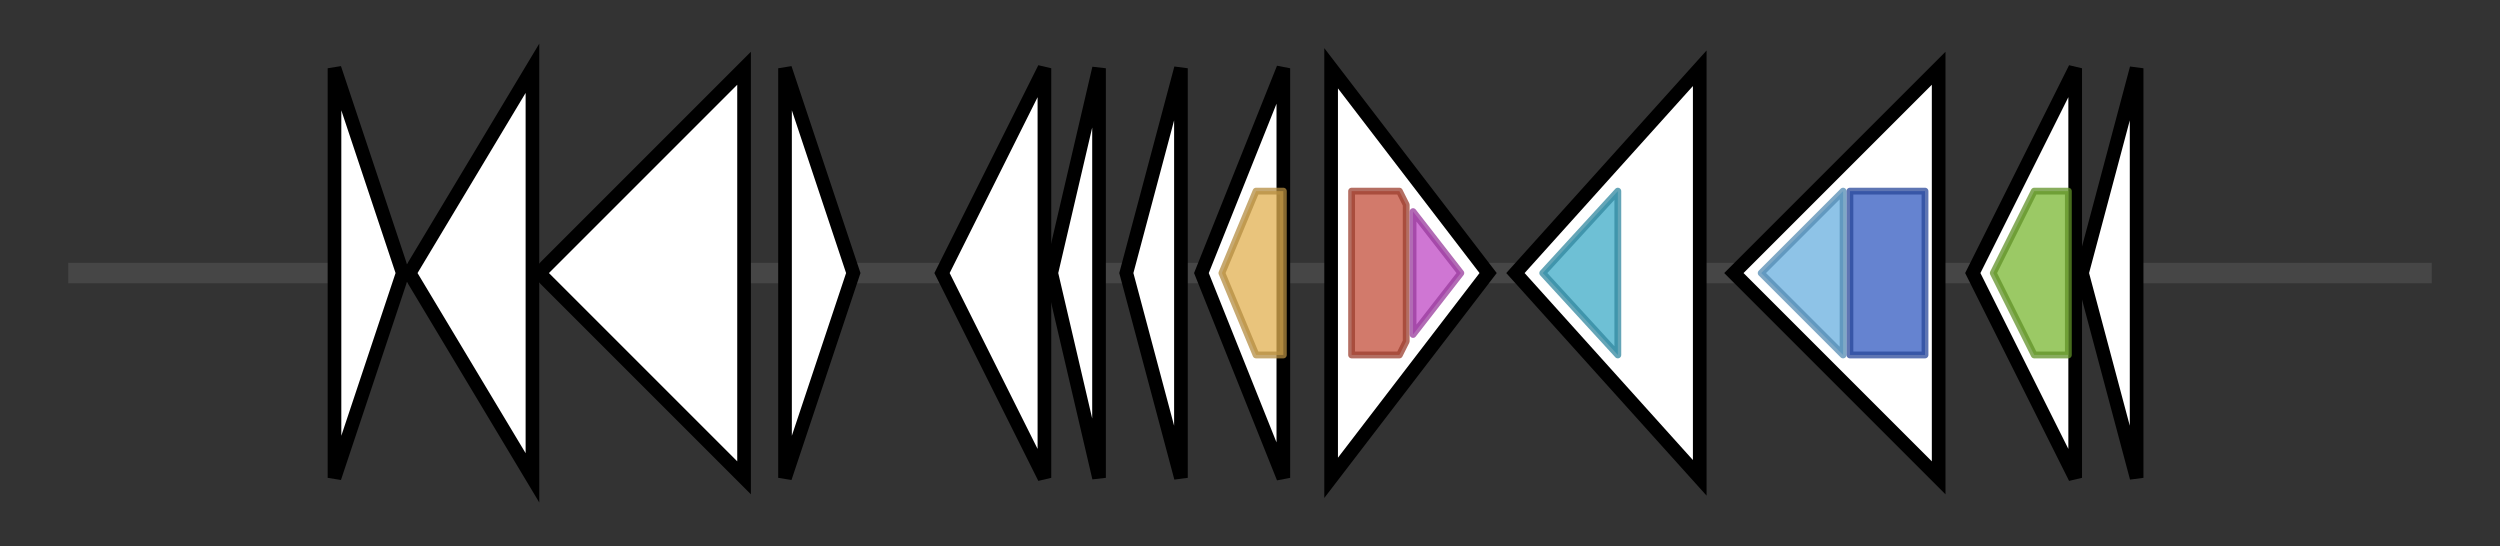 <svg version="1.1" baseProfile="full" xmlns="http://www.w3.org/2000/svg" width="366.233" height="80">
	<rect width="100%" height="100%" fill="#333333" stroke="none"/>
	<g>
		<line x1="10" y1="40.0" x2="356.233" y2="40.0" style="stroke:rgb(70,70,70); stroke-width:3 "/>
		<g>
			<title> (LECGHDDD_01360)
hypothetical protein</title>
			<polygon class=" (LECGHDDD_01360)
hypothetical protein" points="49,10 59,40 49,70" fill="rgb(255,255,255)" fill-opacity="1.0" stroke="rgb(0,0,0)" stroke-width="2"  />
		</g>
		<g>
			<title> (LECGHDDD_01361)
hypothetical protein</title>
			<polygon class=" (LECGHDDD_01361)
hypothetical protein" points="60,40 78,10 78,70" fill="rgb(255,255,255)" fill-opacity="1.0" stroke="rgb(0,0,0)" stroke-width="2"  />
		</g>
		<g>
			<title> (LECGHDDD_01362)
hypothetical protein</title>
			<polygon class=" (LECGHDDD_01362)
hypothetical protein" points="109,25 109,25 109,10 79,40 109,70 109,55 109,55" fill="rgb(255,255,255)" fill-opacity="1.0" stroke="rgb(0,0,0)" stroke-width="2"  />
		</g>
		<g>
			<title> (LECGHDDD_01363)
hypothetical protein</title>
			<polygon class=" (LECGHDDD_01363)
hypothetical protein" points="115,10 125,40 115,70" fill="rgb(255,255,255)" fill-opacity="1.0" stroke="rgb(0,0,0)" stroke-width="2"  />
		</g>
		<g>
			<title> (LECGHDDD_01364)
hypothetical protein</title>
			<polygon class=" (LECGHDDD_01364)
hypothetical protein" points="138,40 153,10 153,70" fill="rgb(255,255,255)" fill-opacity="1.0" stroke="rgb(0,0,0)" stroke-width="2"  />
		</g>
		<g>
			<title> (LECGHDDD_01365)
hypothetical protein</title>
			<polygon class=" (LECGHDDD_01365)
hypothetical protein" points="154,40 161,10 161,70" fill="rgb(255,255,255)" fill-opacity="1.0" stroke="rgb(0,0,0)" stroke-width="2"  />
		</g>
		<g>
			<title> (LECGHDDD_01366)
hypothetical protein</title>
			<polygon class=" (LECGHDDD_01366)
hypothetical protein" points="165,40 173,10 173,70" fill="rgb(255,255,255)" fill-opacity="1.0" stroke="rgb(0,0,0)" stroke-width="2"  />
		</g>
		<g>
			<title>ectC (LECGHDDD_01367)
L-ectoine synthase</title>
			<polygon class="ectC (LECGHDDD_01367)
L-ectoine synthase" points="176,40 188,10 188,70" fill="rgb(255,255,255)" fill-opacity="1.0" stroke="rgb(0,0,0)" stroke-width="2"  />
			<g>
				<title>Ectoine_synth (PF06339)
"Ectoine synthase"</title>
				<polygon class="PF06339" points="179,40 184,28 188,28 188,52 184,52" stroke-linejoin="round" width="12" height="24" fill="rgb(225,176,81)" stroke="rgb(180,140,64)" stroke-width="1" opacity="0.75" />
			</g>
		</g>
		<g>
			<title> (LECGHDDD_01368)
hypothetical protein</title>
			<polygon class=" (LECGHDDD_01368)
hypothetical protein" points="195,10 218,40 195,70" fill="rgb(255,255,255)" fill-opacity="1.0" stroke="rgb(0,0,0)" stroke-width="2"  />
			<g>
				<title>Toast_rack_N (PF17115)
"N-terminal domain of toast_rack, DUF2154"</title>
				<polygon class="PF17115" points="198,28 205,28 206,30 206,50 205,52 198,52" stroke-linejoin="round" width="8" height="24" fill="rgb(194,78,58)" stroke="rgb(155,62,46)" stroke-width="1" opacity="0.75" />
			</g>
			<g>
				<title>DUF2154 (PF09922)
"Cell wall-active antibiotics response 4TMS YvqF"</title>
				<polygon class="PF09922" points="207,31 214,40 207,49" stroke-linejoin="round" width="10" height="24" fill="rgb(190,73,196)" stroke="rgb(152,58,156)" stroke-width="1" opacity="0.75" />
			</g>
		</g>
		<g>
			<title> (LECGHDDD_01369)
hypothetical protein</title>
			<polygon class=" (LECGHDDD_01369)
hypothetical protein" points="222,40 249,10 249,70" fill="rgb(255,255,255)" fill-opacity="1.0" stroke="rgb(0,0,0)" stroke-width="2"  />
			<g>
				<title>GGDEF (PF00990)
"Diguanylate cyclase, GGDEF domain"</title>
				<polygon class="PF00990" points="226,40 237,28 237,28 237,52 237,52" stroke-linejoin="round" width="15" height="24" fill="rgb(62,170,199)" stroke="rgb(49,135,159)" stroke-width="1" opacity="0.75" />
			</g>
		</g>
		<g>
			<title>bdlA (LECGHDDD_01370)
Biofilm dispersion protein BdlA</title>
			<polygon class="bdlA (LECGHDDD_01370)
Biofilm dispersion protein BdlA" points="284,25 284,25 284,10 254,40 284,70 284,55 284,55" fill="rgb(255,255,255)" fill-opacity="1.0" stroke="rgb(0,0,0)" stroke-width="2"  />
			<g>
				<title>MCPsignal (PF00015)
"Methyl-accepting chemotaxis protein (MCP) signalling domain"</title>
				<polygon class="PF00015" points="258,40 270,28 270,28 270,52 270,52" stroke-linejoin="round" width="16" height="24" fill="rgb(104,174,223)" stroke="rgb(83,139,178)" stroke-width="1" opacity="0.75" />
			</g>
			<g>
				<title>PAS_4 (PF08448)
"PAS fold"</title>
				<rect class="PF08448" x="271" y="28" stroke-linejoin="round" width="11" height="24" fill="rgb(50,90,192)" stroke="rgb(40,71,153)" stroke-width="1" opacity="0.75" />
			</g>
		</g>
		<g>
			<title> (LECGHDDD_01371)
hypothetical protein</title>
			<polygon class=" (LECGHDDD_01371)
hypothetical protein" points="289,40 304,10 304,70" fill="rgb(255,255,255)" fill-opacity="1.0" stroke="rgb(0,0,0)" stroke-width="2"  />
			<g>
				<title>Acetyltransf_1 (PF00583)
"Acetyltransferase (GNAT) family"</title>
				<polygon class="PF00583" points="292,40 298,28 303,28 303,52 298,52" stroke-linejoin="round" width="12" height="24" fill="rgb(121,183,50)" stroke="rgb(96,146,39)" stroke-width="1" opacity="0.75" />
			</g>
		</g>
		<g>
			<title> (LECGHDDD_01372)
hypothetical protein</title>
			<polygon class=" (LECGHDDD_01372)
hypothetical protein" points="305,40 313,10 313,70" fill="rgb(255,255,255)" fill-opacity="1.0" stroke="rgb(0,0,0)" stroke-width="2"  />
		</g>
	</g>
</svg>
